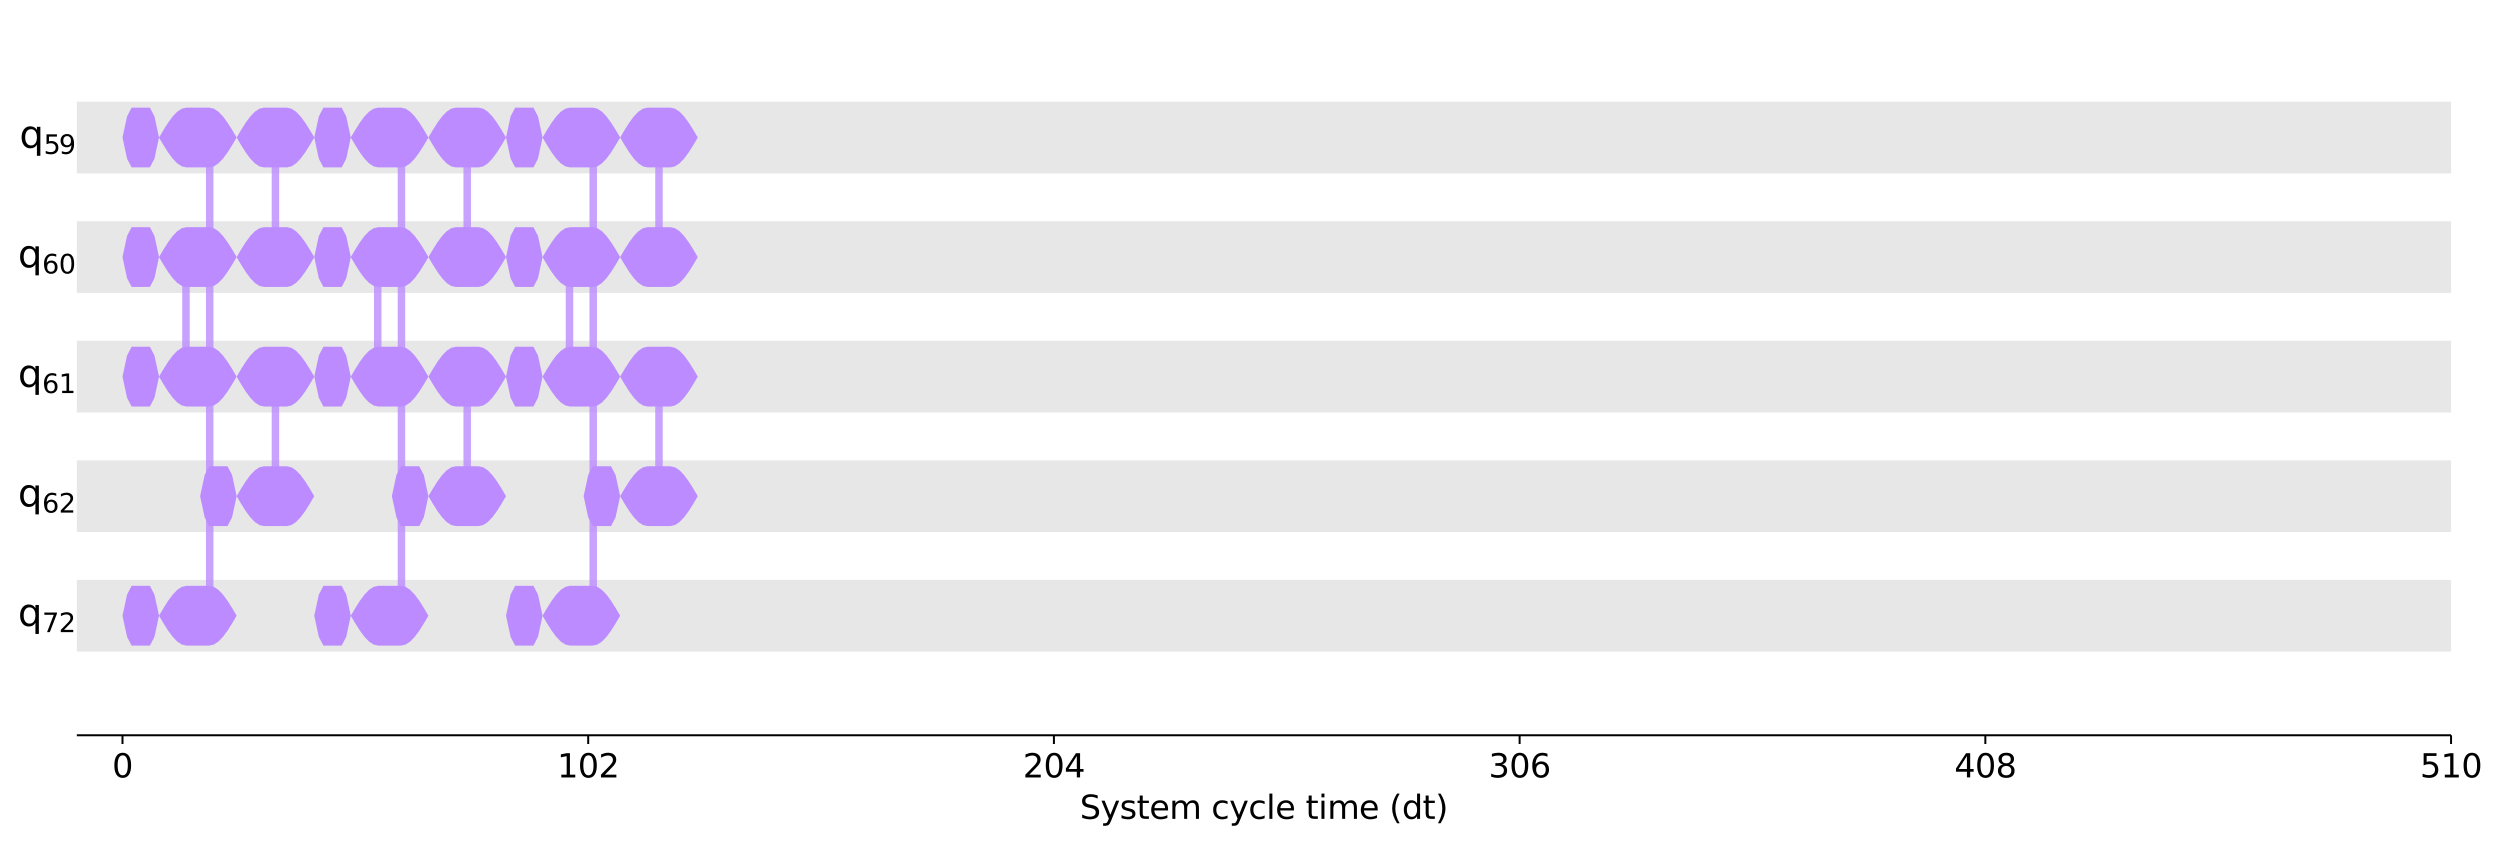 <?xml version="1.0" encoding="UTF-8"?><!DOCTYPE svg  PUBLIC '-//W3C//DTD SVG 1.1//EN'  'http://www.w3.org/Graphics/SVG/1.1/DTD/svg11.dtd'><svg width="1000.6pt" height="337.64pt" version="1.1" viewBox="0 0 1000.6 337.64" xmlns="http://www.w3.org/2000/svg" xmlns:xlink="http://www.w3.org/1999/xlink"><defs><style type="text/css">*{stroke-linejoin: round; stroke-linecap: butt}</style></defs><path d="m0 337.64h1000.6v-337.64h-1000.6z" fill="#ffffff"/><path d="m30.75 294.28h950.26v-287.08h-950.26z" fill="#ffffff"/><path d="m30.75 69.401h950.26v-28.708h-950.26z" clip-path="url(#47ce1046fd0)" fill="#dddddd" fill-opacity=".7"/><path d="m30.75 117.25h950.26v-28.708h-950.26z" clip-path="url(#47ce1046fd0)" fill="#dddddd" fill-opacity=".7"/><path d="m30.75 165.09h950.26v-28.708h-950.26z" clip-path="url(#47ce1046fd0)" fill="#dddddd" fill-opacity=".7"/><path d="m30.75 212.94h950.26v-28.708h-950.26z" clip-path="url(#47ce1046fd0)" fill="#dddddd" fill-opacity=".7"/><path d="m30.75 260.79h950.26v-28.708h-950.26z" clip-path="url(#47ce1046fd0)" fill="#dddddd" fill-opacity=".7"/><defs><path id="6c15e5cd190" d="m0 0v3.5" stroke="#000000" stroke-width=".8"/></defs><use x="49.024" y="294.28" stroke="#000000" stroke-width=".8" xlink:href="#6c15e5cd190"/><g transform="translate(44.889 311.16) scale(.13 -.13)"><defs><path id="DejaVuSans-30" transform="scale(.016)" d="m2034 4250q-487 0-733-480-245-479-245-1442 0-959 245-1439 246-480 733-480 491 0 736 480 246 480 246 1439 0 963-246 1442-245 480-736 480zm0 500q785 0 1199-621 414-620 414-1801 0-1178-414-1799-414-620-1199-620-784 0-1198 620-414 621-414 1799 0 1181 414 1801 414 621 1198 621z"/></defs><use xlink:href="#DejaVuSans-30"/></g><use x="235.421" y="294.28" stroke="#000000" stroke-width=".8" xlink:href="#6c15e5cd190"/><g transform="translate(223.01 311.16) scale(.13 -.13)"><defs><path id="DejaVuSans-31" transform="scale(.016)" d="m794 531h1031v3560l-1122-225v575l1116 225h631v-4135h1031v-531h-2687v531z"/><path id="DejaVuSans-32" transform="scale(.016)" d="m1228 531h2203v-531h-2962v531q359 372 979 998 621 627 780 809 303 340 423 576 121 236 121 464 0 372-261 606-261 235-680 235-297 0-627-103-329-103-704-313v638q381 153 712 231 332 78 607 78 725 0 1156-363 431-362 431-968 0-288-108-546-107-257-392-607-78-91-497-524-418-433-1181-1211z"/></defs><use xlink:href="#DejaVuSans-31"/><use transform="translate(63.623)" xlink:href="#DejaVuSans-30"/><use transform="translate(127.25)" xlink:href="#DejaVuSans-32"/></g><use x="421.818" y="294.28" stroke="#000000" stroke-width=".8" xlink:href="#6c15e5cd190"/><g transform="translate(409.41 311.16) scale(.13 -.13)"><defs><path id="DejaVuSans-34" transform="scale(.016)" d="m2419 4116-1594-2491h1594v2491zm-166 550h794v-3041h666v-525h-666v-1100h-628v1100h-2106v609l1940 2957z"/></defs><use xlink:href="#DejaVuSans-32"/><use transform="translate(63.623)" xlink:href="#DejaVuSans-30"/><use transform="translate(127.25)" xlink:href="#DejaVuSans-34"/></g><use x="608.215" y="294.28" stroke="#000000" stroke-width=".8" xlink:href="#6c15e5cd190"/><g transform="translate(595.81 311.16) scale(.13 -.13)"><defs><path id="DejaVuSans-33" transform="scale(.016)" d="m2597 2516q453-97 707-404 255-306 255-756 0-690-475-1069-475-378-1350-378-293 0-604 58t-642 174v609q262-153 574-231 313-78 654-78 593 0 904 234t311 681q0 413-289 645-289 233-804 233h-544v519h569q465 0 712 186t247 536q0 359-255 551-254 193-729 193-260 0-557-57-297-56-653-174v562q360 100 674 150t592 50q719 0 1137-327 419-326 419-882 0-388-222-655t-631-370z"/><path id="DejaVuSans-36" transform="scale(.016)" d="m2113 2584q-425 0-674-291-248-290-248-796 0-503 248-796 249-292 674-292t673 292q248 293 248 796 0 506-248 796-248 291-673 291zm1253 1979v-575q-238 112-480 171-242 60-480 60-625 0-955-422-329-422-376-1275 184 272 462 417 279 145 613 145 703 0 1111-427 408-426 408-1160 0-719-425-1154-425-434-1131-434-810 0-1238 620-428 621-428 1799 0 1106 525 1764t1409 658q238 0 480-47t505-140z"/></defs><use xlink:href="#DejaVuSans-33"/><use transform="translate(63.623)" xlink:href="#DejaVuSans-30"/><use transform="translate(127.25)" xlink:href="#DejaVuSans-36"/></g><use x="794.612" y="294.28" stroke="#000000" stroke-width=".8" xlink:href="#6c15e5cd190"/><g transform="translate(782.21 311.16) scale(.13 -.13)"><defs><path id="DejaVuSans-38" transform="scale(.016)" d="m2034 2216q-450 0-708-241-257-241-257-662 0-422 257-663 258-241 708-241t709 242q260 243 260 662 0 421-258 662-257 241-711 241zm-631 268q-406 100-633 378-226 279-226 679 0 559 398 884 399 325 1092 325 697 0 1094-325t397-884q0-400-227-679-226-278-629-378 456-106 710-416 255-309 255-755 0-679-414-1042-414-362-1186-362-771 0-1186 362-414 363-414 1042 0 446 256 755 257 310 713 416zm-231 997q0-362 226-565 227-203 636-203 407 0 636 203 230 203 230 565 0 363-230 566-229 203-636 203-409 0-636-203-226-203-226-566z"/></defs><use xlink:href="#DejaVuSans-34"/><use transform="translate(63.623)" xlink:href="#DejaVuSans-30"/><use transform="translate(127.25)" xlink:href="#DejaVuSans-38"/></g><use x="981.009" y="294.28" stroke="#000000" stroke-width=".8" xlink:href="#6c15e5cd190"/><g transform="translate(968.6 311.16) scale(.13 -.13)"><defs><path id="DejaVuSans-35" transform="scale(.016)" d="m691 4666h2478v-532h-1900v-1143q137 47 274 70 138 23 276 23 781 0 1237-428 457-428 457-1159 0-753-469-1171-469-417-1322-417-294 0-599 50-304 50-629 150v635q281-153 581-228t634-75q541 0 856 284 316 284 316 772 0 487-316 771-315 285-856 285-253 0-505-56-251-56-513-175v2344z"/></defs><use xlink:href="#DejaVuSans-35"/><use transform="translate(63.623)" xlink:href="#DejaVuSans-31"/><use transform="translate(127.25)" xlink:href="#DejaVuSans-30"/></g><g transform="translate(432.21 327.74) scale(.13 -.13)"><defs><path id="DejaVuSans-53" transform="scale(.016)" d="m3425 4513v-616q-359 172-678 256-319 85-616 85-515 0-795-200t-280-569q0-310 186-468 186-157 705-254l381-78q706-135 1042-474t336-907q0-679-455-1029-454-350-1332-350-331 0-705 75-373 75-773 222v650q384-215 753-325 369-109 725-109 540 0 834 212 294 213 294 607 0 343-211 537t-692 291l-385 75q-706 140-1022 440-315 300-315 835 0 619 436 975t1201 356q329 0 669-60 341-59 697-177z"/><path id="DejaVuSans-79" transform="scale(.016)" d="m2059-325q-243-625-475-815-231-191-618-191h-460v481h338q237 0 368 113 132 112 291 531l103 262-1415 3444h609l1094-2737 1094 2737h609l-1538-3825z"/><path id="DejaVuSans-73" transform="scale(.016)" d="m2834 3397v-544q-243 125-506 187-262 63-544 63-428 0-642-131t-214-394q0-200 153-314t616-217l197-44q612-131 870-370t258-667q0-488-386-773-386-284-1061-284-281 0-586 55t-642 164v594q319-166 628-249 309-82 613-82 406 0 624 139 219 139 219 392 0 234-158 359-157 125-692 241l-200 47q-534 112-772 345-237 233-237 639 0 494 350 762 350 269 994 269 318 0 599-47 282-46 519-140z"/><path id="DejaVuSans-74" transform="scale(.016)" d="m1172 4494v-994h1184v-447h-1184v-1900q0-428 117-550t477-122h590v-481h-590q-666 0-919 248-253 249-253 905v1900h-422v447h422v994h578z"/><path id="DejaVuSans-65" transform="scale(.016)" d="m3597 1894v-281h-2644q38-594 358-905t892-311q331 0 642 81t618 244v-544q-310-131-635-200t-659-69q-838 0-1327 487-489 488-489 1320 0 859 464 1363 464 505 1252 505 706 0 1117-455 411-454 411-1235zm-575 169q-6 471-264 752-258 282-683 282-481 0-770-272t-333-766l2050 4z"/><path id="DejaVuSans-6d" transform="scale(.016)" d="m3328 2828q216 388 516 572t706 184q547 0 844-383 297-382 297-1088v-2113h-578v2094q0 503-179 746-178 244-543 244-447 0-707-297-259-296-259-809v-1978h-578v2094q0 506-178 748t-550 242q-441 0-701-298-259-298-259-808v-1978h-578v3500h578v-544q197 322 472 475t653 153q382 0 649-194 267-193 395-562z"/><path id="DejaVuSans-63" transform="scale(.016)" d="m3122 3366v-538q-244 135-489 202t-495 67q-560 0-870-355-309-354-309-995t309-996q310-354 870-354 250 0 495 67t489 202v-532q-241-112-499-168-257-57-548-57-791 0-1257 497-465 497-465 1341 0 856 470 1346 471 491 1290 491 265 0 518-55 253-54 491-163z"/><path id="DejaVuSans-6c" transform="scale(.016)" d="m603 4863h575v-4863h-575v4863z"/><path id="DejaVuSans-69" transform="scale(.016)" d="m603 3500h575v-3500h-575v3500zm0 1363h575v-729h-575v729z"/><path id="DejaVuSans-28" transform="scale(.016)" d="m1984 4856q-418-718-622-1422-203-703-203-1425 0-721 205-1429t620-1424h-500q-468 735-701 1444t-233 1409q0 697 231 1403 232 707 703 1444h500z"/><path id="DejaVuSans-64" transform="scale(.016)" d="m2906 2969v1894h575v-4863h-575v525q-181-312-458-464-276-152-664-152-634 0-1033 506-398 507-398 1332t398 1331q399 506 1033 506 388 0 664-152 277-151 458-463zm-1959-1222q0-634 261-995t717-361 718 361q263 361 263 995t-263 995q-262 361-718 361t-717-361-261-995z"/><path id="DejaVuSans-29" transform="scale(.016)" d="m513 4856h500q468-737 701-1444 233-706 233-1403 0-700-233-1409t-701-1444h-500q415 716 620 1424t205 1429q0 722-205 1425-205 704-620 1422z"/></defs><use xlink:href="#DejaVuSans-53"/><use transform="translate(63.477)" xlink:href="#DejaVuSans-79"/><use transform="translate(122.66)" xlink:href="#DejaVuSans-73"/><use transform="translate(174.76)" xlink:href="#DejaVuSans-74"/><use transform="translate(213.96)" xlink:href="#DejaVuSans-65"/><use transform="translate(275.49)" xlink:href="#DejaVuSans-6d"/><use transform="translate(372.9)" xlink:href="#DejaVuSans-20"/><use transform="translate(404.69)" xlink:href="#DejaVuSans-63"/><use transform="translate(459.67)" xlink:href="#DejaVuSans-79"/><use transform="translate(518.85)" xlink:href="#DejaVuSans-63"/><use transform="translate(573.83)" xlink:href="#DejaVuSans-6c"/><use transform="translate(601.61)" xlink:href="#DejaVuSans-65"/><use transform="translate(663.13)" xlink:href="#DejaVuSans-20"/><use transform="translate(694.92)" xlink:href="#DejaVuSans-74"/><use transform="translate(734.13)" xlink:href="#DejaVuSans-69"/><use transform="translate(761.91)" xlink:href="#DejaVuSans-6d"/><use transform="translate(859.33)" xlink:href="#DejaVuSans-65"/><use transform="translate(920.85)" xlink:href="#DejaVuSans-20"/><use transform="translate(952.64)" xlink:href="#DejaVuSans-28"/><use transform="translate(991.65)" xlink:href="#DejaVuSans-64"/><use transform="translate(1055.1)" xlink:href="#DejaVuSans-74"/><use transform="translate(1094.3)" xlink:href="#DejaVuSans-29"/></g><path d="m74.425 150.74v-47.847" clip-path="url(#47ce1046fd0)" fill="none" stroke="#bb8bff" stroke-linecap="square" stroke-opacity=".8" stroke-width="3"/><path d="m110.24 198.59v-47.847" clip-path="url(#47ce1046fd0)" fill="none" stroke="#bb8bff" stroke-linecap="square" stroke-opacity=".8" stroke-width="3"/><path d="m83.928 55.047v191.39" clip-path="url(#47ce1046fd0)" fill="none" stroke="#bb8bff" stroke-linecap="square" stroke-opacity=".8" stroke-width="3"/><path d="m110.24 102.89v-47.847" clip-path="url(#47ce1046fd0)" fill="none" stroke="#bb8bff" stroke-linecap="square" stroke-opacity=".8" stroke-width="3"/><path d="m151.18 150.74v-47.847" clip-path="url(#47ce1046fd0)" fill="none" stroke="#bb8bff" stroke-linecap="square" stroke-opacity=".8" stroke-width="3"/><path d="m186.99 198.59v-47.847" clip-path="url(#47ce1046fd0)" fill="none" stroke="#bb8bff" stroke-linecap="square" stroke-opacity=".8" stroke-width="3"/><path d="m160.68 55.047v191.39" clip-path="url(#47ce1046fd0)" fill="none" stroke="#bb8bff" stroke-linecap="square" stroke-opacity=".8" stroke-width="3"/><path d="m186.99 102.89v-47.847" clip-path="url(#47ce1046fd0)" fill="none" stroke="#bb8bff" stroke-linecap="square" stroke-opacity=".8" stroke-width="3"/><path d="m227.93 150.74v-47.847" clip-path="url(#47ce1046fd0)" fill="none" stroke="#bb8bff" stroke-linecap="square" stroke-opacity=".8" stroke-width="3"/><path d="m263.75 198.59v-47.847" clip-path="url(#47ce1046fd0)" fill="none" stroke="#bb8bff" stroke-linecap="square" stroke-opacity=".8" stroke-width="3"/><path d="m237.43 55.047v191.39" clip-path="url(#47ce1046fd0)" fill="none" stroke="#bb8bff" stroke-linecap="square" stroke-opacity=".8" stroke-width="3"/><path d="m263.75 102.89v-47.847" clip-path="url(#47ce1046fd0)" fill="none" stroke="#bb8bff" stroke-linecap="square" stroke-opacity=".8" stroke-width="3"/><path d="m30.75 294.28v-287.08" fill="none"/><path d="m981.01 294.28v-287.08" fill="none"/><path d="m30.75 294.28h950.26" fill="none" stroke="#000000" stroke-linecap="square" stroke-width=".8"/><path d="m30.75 7.2h950.26" fill="none"/><path d="m49.024 55.047 1.827-8.458 1.827-3.503h7.31l1.827 3.503 1.827 8.458-1.827 8.458-1.827 3.503h-7.31l-1.827-3.503-1.827-8.458z" clip-path="url(#47ce1046fd0)" fill="#bb8bff"/><path d="m49.024 102.89 1.827-8.458 1.827-3.503h7.31l1.827 3.503 1.827 8.458-1.827 8.458-1.827 3.503h-7.31l-1.827-3.503-1.827-8.458z" clip-path="url(#47ce1046fd0)" fill="#bb8bff"/><path d="m49.024 150.74 1.827-8.458 1.827-3.503h7.31l1.827 3.503 1.827 8.458-1.827 8.458-1.827 3.503h-7.31l-1.827-3.503-1.827-8.458z" clip-path="url(#47ce1046fd0)" fill="#bb8bff"/><path d="m63.644 150.74 1.827-3.096 1.827-2.885 1.827-2.477 1.827-1.901 1.827-1.195 1.827-0.408h9.137l1.827 0.408 1.827 1.195 1.827 1.901 1.827 2.477 1.827 2.885 1.827 3.096-1.827 3.096-1.827 2.885-1.827 2.477-1.827 1.901-1.827 1.195-1.827 0.408h-9.137l-1.827-0.408-1.827-1.195-1.827-1.901-1.827-2.477-1.827-2.885-1.827-3.096z" clip-path="url(#47ce1046fd0)" fill="#bb8bff"/><path d="m63.644 102.89 1.827-3.096 1.827-2.885 1.827-2.477 1.827-1.901 1.827-1.195 1.827-0.408h9.137l1.827 0.408 1.827 1.195 1.827 1.901 1.827 2.477 1.827 2.885 1.827 3.096-1.827 3.096-1.827 2.885-1.827 2.477-1.827 1.901-1.827 1.195-1.827 0.408h-9.137l-1.827-0.408-1.827-1.195-1.827-1.901-1.827-2.477-1.827-2.885-1.827-3.096z" clip-path="url(#47ce1046fd0)" fill="#bb8bff"/><path d="m80.09 198.59 1.827-8.458 1.827-3.503h7.31l1.827 3.503 1.827 8.458-1.827 8.458-1.827 3.503h-7.31l-1.827-3.503-1.827-8.458z" clip-path="url(#47ce1046fd0)" fill="#bb8bff"/><path d="m94.71 198.59 1.827-3.096 1.827-2.885 1.827-2.477 1.827-1.901 1.827-1.195 1.827-0.408h9.137l1.827 0.408 1.827 1.195 1.827 1.901 1.827 2.477 1.827 2.885 1.827 3.096-1.827 3.096-1.827 2.885-1.827 2.477-1.827 1.901-1.827 1.195-1.827 0.408h-9.137l-1.827-0.408-1.827-1.195-1.827-1.901-1.827-2.477-1.827-2.885-1.827-3.096z" clip-path="url(#47ce1046fd0)" fill="#bb8bff"/><path d="m94.71 150.74 1.827-3.096 1.827-2.885 1.827-2.477 1.827-1.901 1.827-1.195 1.827-0.408h9.137l1.827 0.408 1.827 1.195 1.827 1.901 1.827 2.477 1.827 2.885 1.827 3.096-1.827 3.096-1.827 2.885-1.827 2.477-1.827 1.901-1.827 1.195-1.827 0.408h-9.137l-1.827-0.408-1.827-1.195-1.827-1.901-1.827-2.477-1.827-2.885-1.827-3.096z" clip-path="url(#47ce1046fd0)" fill="#bb8bff"/><path d="m49.024 246.43 1.827-8.458 1.827-3.503h7.31l1.827 3.503 1.827 8.458-1.827 8.458-1.827 3.503h-7.31l-1.827-3.503-1.827-8.458z" clip-path="url(#47ce1046fd0)" fill="#bb8bff"/><path d="m63.644 55.047 1.827-3.096 1.827-2.885 1.827-2.477 1.827-1.901 1.827-1.195 1.827-0.408h9.137l1.827 0.408 1.827 1.195 1.827 1.901 1.827 2.477 1.827 2.885 1.827 3.096-1.827 3.096-1.827 2.885-1.827 2.477-1.827 1.901-1.827 1.195-1.827 0.408h-9.137l-1.827-0.408-1.827-1.195-1.827-1.901-1.827-2.477-1.827-2.885-1.827-3.096z" clip-path="url(#47ce1046fd0)" fill="#bb8bff"/><path d="m63.644 246.43 1.827-3.096 1.827-2.885 1.827-2.477 1.827-1.901 1.827-1.195 1.827-0.408h9.137l1.827 0.408 1.827 1.195 1.827 1.901 1.827 2.477 1.827 2.885 1.827 3.096-1.827 3.096-1.827 2.885-1.827 2.477-1.827 1.901-1.827 1.195-1.827 0.408h-9.137l-1.827-0.408-1.827-1.195-1.827-1.901-1.827-2.477-1.827-2.885-1.827-3.096z" clip-path="url(#47ce1046fd0)" fill="#bb8bff"/><path d="m94.71 102.89 1.827-3.096 1.827-2.885 1.827-2.477 1.827-1.901 1.827-1.195 1.827-0.408h9.137l1.827 0.408 1.827 1.195 1.827 1.901 1.827 2.477 1.827 2.885 1.827 3.096-1.827 3.096-1.827 2.885-1.827 2.477-1.827 1.901-1.827 1.195-1.827 0.408h-9.137l-1.827-0.408-1.827-1.195-1.827-1.901-1.827-2.477-1.827-2.885-1.827-3.096z" clip-path="url(#47ce1046fd0)" fill="#bb8bff"/><path d="m94.71 55.047 1.827-3.096 1.827-2.885 1.827-2.477 1.827-1.901 1.827-1.195 1.827-0.408h9.137l1.827 0.408 1.827 1.195 1.827 1.901 1.827 2.477 1.827 2.885 1.827 3.096-1.827 3.096-1.827 2.885-1.827 2.477-1.827 1.901-1.827 1.195-1.827 0.408h-9.137l-1.827-0.408-1.827-1.195-1.827-1.901-1.827-2.477-1.827-2.885-1.827-3.096z" clip-path="url(#47ce1046fd0)" fill="#bb8bff"/><path d="m125.78 55.047 1.827-8.458 1.827-3.503h7.31l1.827 3.503 1.827 8.458-1.827 8.458-1.827 3.503h-7.31l-1.827-3.503-1.827-8.458z" clip-path="url(#47ce1046fd0)" fill="#bb8bff"/><path d="m125.78 102.89 1.827-8.458 1.827-3.503h7.31l1.827 3.503 1.827 8.458-1.827 8.458-1.827 3.503h-7.31l-1.827-3.503-1.827-8.458z" clip-path="url(#47ce1046fd0)" fill="#bb8bff"/><path d="m125.78 150.74 1.827-8.458 1.827-3.503h7.31l1.827 3.503 1.827 8.458-1.827 8.458-1.827 3.503h-7.31l-1.827-3.503-1.827-8.458z" clip-path="url(#47ce1046fd0)" fill="#bb8bff"/><path d="m140.4 150.74 1.827-3.096 1.827-2.885 1.827-2.477 1.827-1.901 1.827-1.195 1.827-0.408h9.137l1.827 0.408 1.827 1.195 1.827 1.901 1.827 2.477 1.827 2.885 1.827 3.096-1.827 3.096-1.827 2.885-1.827 2.477-1.827 1.901-1.827 1.195-1.827 0.408h-9.137l-1.827-0.408-1.827-1.195-1.827-1.901-1.827-2.477-1.827-2.885-1.827-3.096z" clip-path="url(#47ce1046fd0)" fill="#bb8bff"/><path d="m140.4 102.89 1.827-3.096 1.827-2.885 1.827-2.477 1.827-1.901 1.827-1.195 1.827-0.408h9.137l1.827 0.408 1.827 1.195 1.827 1.901 1.827 2.477 1.827 2.885 1.827 3.096-1.827 3.096-1.827 2.885-1.827 2.477-1.827 1.901-1.827 1.195-1.827 0.408h-9.137l-1.827-0.408-1.827-1.195-1.827-1.901-1.827-2.477-1.827-2.885-1.827-3.096z" clip-path="url(#47ce1046fd0)" fill="#bb8bff"/><path d="m156.84 198.59 1.827-8.458 1.827-3.503h7.31l1.827 3.503 1.827 8.458-1.827 8.458-1.827 3.503h-7.31l-1.827-3.503-1.827-8.458z" clip-path="url(#47ce1046fd0)" fill="#bb8bff"/><path d="m171.46 198.59 1.827-3.096 1.827-2.885 1.827-2.477 1.827-1.901 1.827-1.195 1.827-0.408h9.137l1.827 0.408 1.827 1.195 1.827 1.901 1.827 2.477 1.827 2.885 1.827 3.096-1.827 3.096-1.827 2.885-1.827 2.477-1.827 1.901-1.827 1.195-1.827 0.408h-9.137l-1.827-0.408-1.827-1.195-1.827-1.901-1.827-2.477-1.827-2.885-1.827-3.096z" clip-path="url(#47ce1046fd0)" fill="#bb8bff"/><path d="m171.46 150.74 1.827-3.096 1.827-2.885 1.827-2.477 1.827-1.901 1.827-1.195 1.827-0.408h9.137l1.827 0.408 1.827 1.195 1.827 1.901 1.827 2.477 1.827 2.885 1.827 3.096-1.827 3.096-1.827 2.885-1.827 2.477-1.827 1.901-1.827 1.195-1.827 0.408h-9.137l-1.827-0.408-1.827-1.195-1.827-1.901-1.827-2.477-1.827-2.885-1.827-3.096z" clip-path="url(#47ce1046fd0)" fill="#bb8bff"/><path d="m125.78 246.43 1.827-8.458 1.827-3.503h7.31l1.827 3.503 1.827 8.458-1.827 8.458-1.827 3.503h-7.31l-1.827-3.503-1.827-8.458z" clip-path="url(#47ce1046fd0)" fill="#bb8bff"/><path d="m140.4 55.047 1.827-3.096 1.827-2.885 1.827-2.477 1.827-1.901 1.827-1.195 1.827-0.408h9.137l1.827 0.408 1.827 1.195 1.827 1.901 1.827 2.477 1.827 2.885 1.827 3.096-1.827 3.096-1.827 2.885-1.827 2.477-1.827 1.901-1.827 1.195-1.827 0.408h-9.137l-1.827-0.408-1.827-1.195-1.827-1.901-1.827-2.477-1.827-2.885-1.827-3.096z" clip-path="url(#47ce1046fd0)" fill="#bb8bff"/><path d="m140.4 246.43 1.827-3.096 1.827-2.885 1.827-2.477 1.827-1.901 1.827-1.195 1.827-0.408h9.137l1.827 0.408 1.827 1.195 1.827 1.901 1.827 2.477 1.827 2.885 1.827 3.096-1.827 3.096-1.827 2.885-1.827 2.477-1.827 1.901-1.827 1.195-1.827 0.408h-9.137l-1.827-0.408-1.827-1.195-1.827-1.901-1.827-2.477-1.827-2.885-1.827-3.096z" clip-path="url(#47ce1046fd0)" fill="#bb8bff"/><path d="m171.46 102.89 1.827-3.096 1.827-2.885 1.827-2.477 1.827-1.901 1.827-1.195 1.827-0.408h9.137l1.827 0.408 1.827 1.195 1.827 1.901 1.827 2.477 1.827 2.885 1.827 3.096-1.827 3.096-1.827 2.885-1.827 2.477-1.827 1.901-1.827 1.195-1.827 0.408h-9.137l-1.827-0.408-1.827-1.195-1.827-1.901-1.827-2.477-1.827-2.885-1.827-3.096z" clip-path="url(#47ce1046fd0)" fill="#bb8bff"/><path d="m171.46 55.047 1.827-3.096 1.827-2.885 1.827-2.477 1.827-1.901 1.827-1.195 1.827-0.408h9.137l1.827 0.408 1.827 1.195 1.827 1.901 1.827 2.477 1.827 2.885 1.827 3.096-1.827 3.096-1.827 2.885-1.827 2.477-1.827 1.901-1.827 1.195-1.827 0.408h-9.137l-1.827-0.408-1.827-1.195-1.827-1.901-1.827-2.477-1.827-2.885-1.827-3.096z" clip-path="url(#47ce1046fd0)" fill="#bb8bff"/><path d="m202.53 55.047 1.827-8.458 1.827-3.503h7.31l1.827 3.503 1.827 8.458-1.827 8.458-1.827 3.503h-7.31l-1.827-3.503-1.827-8.458z" clip-path="url(#47ce1046fd0)" fill="#bb8bff"/><path d="m202.53 102.89 1.827-8.458 1.827-3.503h7.31l1.827 3.503 1.827 8.458-1.827 8.458-1.827 3.503h-7.31l-1.827-3.503-1.827-8.458z" clip-path="url(#47ce1046fd0)" fill="#bb8bff"/><path d="m202.53 150.74 1.827-8.458 1.827-3.503h7.31l1.827 3.503 1.827 8.458-1.827 8.458-1.827 3.503h-7.31l-1.827-3.503-1.827-8.458z" clip-path="url(#47ce1046fd0)" fill="#bb8bff"/><path d="m217.15 150.74 1.827-3.096 1.827-2.885 1.827-2.477 1.827-1.901 1.827-1.195 1.827-0.408h9.137l1.827 0.408 1.827 1.195 1.827 1.901 1.827 2.477 1.827 2.885 1.827 3.096-1.827 3.096-1.827 2.885-1.827 2.477-1.827 1.901-1.827 1.195-1.827 0.408h-9.137l-1.827-0.408-1.827-1.195-1.827-1.901-1.827-2.477-1.827-2.885-1.827-3.096z" clip-path="url(#47ce1046fd0)" fill="#bb8bff"/><path d="m217.15 102.89 1.827-3.096 1.827-2.885 1.827-2.477 1.827-1.901 1.827-1.195 1.827-0.408h9.137l1.827 0.408 1.827 1.195 1.827 1.901 1.827 2.477 1.827 2.885 1.827 3.096-1.827 3.096-1.827 2.885-1.827 2.477-1.827 1.901-1.827 1.195-1.827 0.408h-9.137l-1.827-0.408-1.827-1.195-1.827-1.901-1.827-2.477-1.827-2.885-1.827-3.096z" clip-path="url(#47ce1046fd0)" fill="#bb8bff"/><path d="m233.59 198.59 1.827-8.458 1.827-3.503h7.31l1.827 3.503 1.827 8.458-1.827 8.458-1.827 3.503h-7.31l-1.827-3.503-1.827-8.458z" clip-path="url(#47ce1046fd0)" fill="#bb8bff"/><path d="m248.21 198.59 1.827-3.096 1.827-2.885 1.827-2.477 1.827-1.901 1.827-1.195 1.827-0.408h9.137l1.827 0.408 1.827 1.195 1.827 1.901 1.827 2.477 1.827 2.885 1.827 3.096-1.827 3.096-1.827 2.885-1.827 2.477-1.827 1.901-1.827 1.195-1.827 0.408h-9.137l-1.827-0.408-1.827-1.195-1.827-1.901-1.827-2.477-1.827-2.885-1.827-3.096z" clip-path="url(#47ce1046fd0)" fill="#bb8bff"/><path d="m248.21 150.74 1.827-3.096 1.827-2.885 1.827-2.477 1.827-1.901 1.827-1.195 1.827-0.408h9.137l1.827 0.408 1.827 1.195 1.827 1.901 1.827 2.477 1.827 2.885 1.827 3.096-1.827 3.096-1.827 2.885-1.827 2.477-1.827 1.901-1.827 1.195-1.827 0.408h-9.137l-1.827-0.408-1.827-1.195-1.827-1.901-1.827-2.477-1.827-2.885-1.827-3.096z" clip-path="url(#47ce1046fd0)" fill="#bb8bff"/><path d="m202.53 246.43 1.827-8.458 1.827-3.503h7.31l1.827 3.503 1.827 8.458-1.827 8.458-1.827 3.503h-7.31l-1.827-3.503-1.827-8.458z" clip-path="url(#47ce1046fd0)" fill="#bb8bff"/><path d="m217.15 55.047 1.827-3.096 1.827-2.885 1.827-2.477 1.827-1.901 1.827-1.195 1.827-0.408h9.137l1.827 0.408 1.827 1.195 1.827 1.901 1.827 2.477 1.827 2.885 1.827 3.096-1.827 3.096-1.827 2.885-1.827 2.477-1.827 1.901-1.827 1.195-1.827 0.408h-9.137l-1.827-0.408-1.827-1.195-1.827-1.901-1.827-2.477-1.827-2.885-1.827-3.096z" clip-path="url(#47ce1046fd0)" fill="#bb8bff"/><path d="m217.15 246.43 1.827-3.096 1.827-2.885 1.827-2.477 1.827-1.901 1.827-1.195 1.827-0.408h9.137l1.827 0.408 1.827 1.195 1.827 1.901 1.827 2.477 1.827 2.885 1.827 3.096-1.827 3.096-1.827 2.885-1.827 2.477-1.827 1.901-1.827 1.195-1.827 0.408h-9.137l-1.827-0.408-1.827-1.195-1.827-1.901-1.827-2.477-1.827-2.885-1.827-3.096z" clip-path="url(#47ce1046fd0)" fill="#bb8bff"/><path d="m248.21 102.89 1.827-3.096 1.827-2.885 1.827-2.477 1.827-1.901 1.827-1.195 1.827-0.408h9.137l1.827 0.408 1.827 1.195 1.827 1.901 1.827 2.477 1.827 2.885 1.827 3.096-1.827 3.096-1.827 2.885-1.827 2.477-1.827 1.901-1.827 1.195-1.827 0.408h-9.137l-1.827-0.408-1.827-1.195-1.827-1.901-1.827-2.477-1.827-2.885-1.827-3.096z" clip-path="url(#47ce1046fd0)" fill="#bb8bff"/><path d="m248.21 55.047 1.827-3.096 1.827-2.885 1.827-2.477 1.827-1.901 1.827-1.195 1.827-0.408h9.137l1.827 0.408 1.827 1.195 1.827 1.901 1.827 2.477 1.827 2.885 1.827 3.096-1.827 3.096-1.827 2.885-1.827 2.477-1.827 1.901-1.827 1.195-1.827 0.408h-9.137l-1.827-0.408-1.827-1.195-1.827-1.901-1.827-2.477-1.827-2.885-1.827-3.096z" clip-path="url(#47ce1046fd0)" fill="#bb8bff"/><g transform="translate(7.8 59.155) scale(.15 -.15)"><defs><path id="DejaVuSans-71" transform="scale(.016)" d="m947 1747q0-634 261-995t717-361 718 361q263 361 263 995t-263 995q-262 361-718 361t-717-361-261-995zm1959-1222q-181-312-458-464-276-152-664-152-634 0-1033 506-398 507-398 1332t398 1331q399 506 1033 506 388 0 664-152 277-151 458-463v531h575v-4831h-575v1856z"/><path id="DejaVuSans-39" transform="scale(.016)" d="m703 97v575q238-113 481-172 244-59 479-59 625 0 954 420 330 420 377 1277-181-269-460-413-278-144-615-144-700 0-1108 423-408 424-408 1159 0 718 425 1152 425 435 1131 435 810 0 1236-621 427-620 427-1801 0-1103-524-1761-523-658-1407-658-238 0-482 47-243 47-506 141zm1256 1978q425 0 673 290 249 291 249 798 0 503-249 795-248 292-673 292t-673-292-248-795q0-507 248-798 248-290 673-290z"/></defs><use xlink:href="#DejaVuSans-71"/><use transform="translate(64.434 -16.406) scale(.7)" xlink:href="#DejaVuSans-35"/><use transform="translate(105.12 -16.406) scale(.7)" xlink:href="#DejaVuSans-39"/></g><g transform="translate(7.2 107) scale(.15 -.15)"><use xlink:href="#DejaVuSans-71"/><use transform="translate(64.434 -16.406) scale(.7)" xlink:href="#DejaVuSans-36"/><use transform="translate(108.97 -16.406) scale(.7)" xlink:href="#DejaVuSans-30"/></g><g transform="translate(7.2 154.85) scale(.15 -.15)"><use xlink:href="#DejaVuSans-71"/><use transform="translate(64.434 -16.406) scale(.7)" xlink:href="#DejaVuSans-36"/><use transform="translate(108.97 -16.406) scale(.7)" xlink:href="#DejaVuSans-31"/></g><g transform="translate(7.2 202.7) scale(.15 -.15)"><use xlink:href="#DejaVuSans-71"/><use transform="translate(64.434 -16.406) scale(.7)" xlink:href="#DejaVuSans-36"/><use transform="translate(108.97 -16.406) scale(.7)" xlink:href="#DejaVuSans-32"/></g><g transform="translate(7.2 250.54) scale(.15 -.15)"><defs><path id="DejaVuSans-37" transform="scale(.016)" d="m525 4666h3e3v-269l-1694-4397h-659l1594 4134h-2241v532z"/></defs><use xlink:href="#DejaVuSans-71"/><use transform="translate(64.434 -16.406) scale(.7)" xlink:href="#DejaVuSans-37"/><use transform="translate(108.97 -16.406) scale(.7)" xlink:href="#DejaVuSans-32"/></g><defs><clipPath id="47ce1046fd0"><rect x="30.75" y="7.2" width="950.26" height="287.08"/></clipPath></defs></svg>